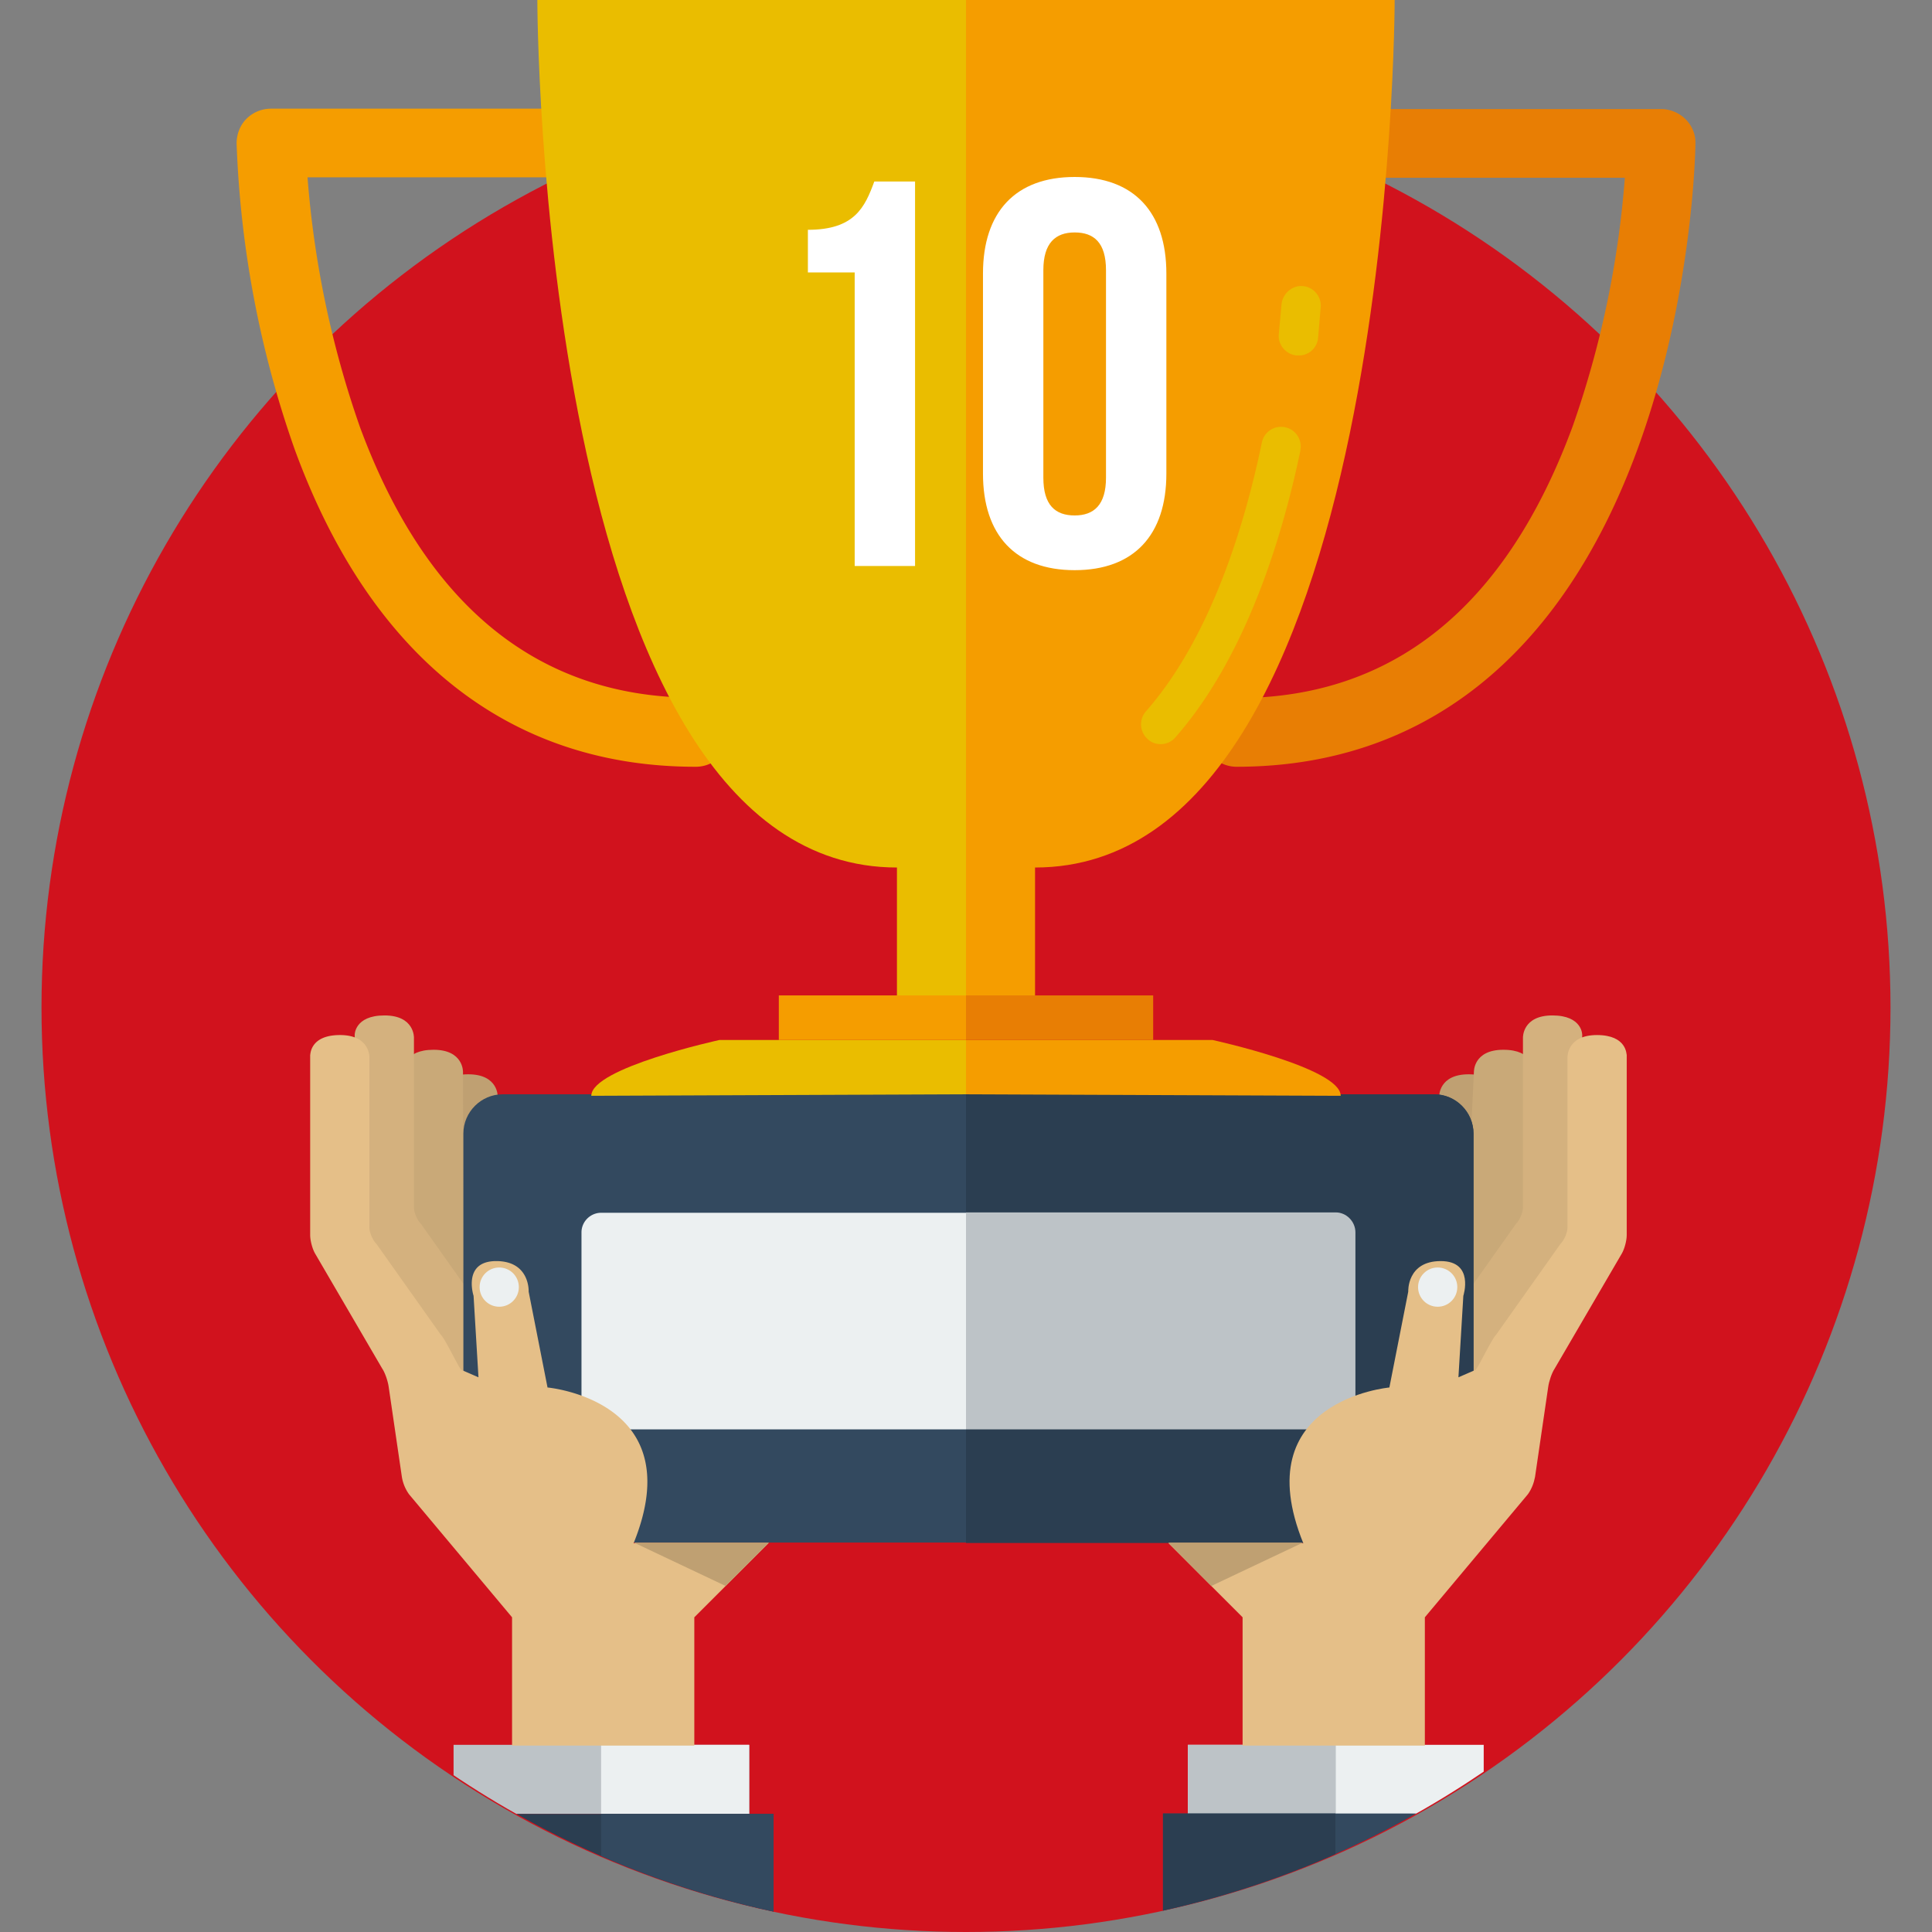 <svg viewBox="0 0 512 512" xmlns="http://www.w3.org/2000/svg" fill-rule="evenodd" clip-rule="evenodd" stroke-linejoin="round" stroke-miterlimit="2">
  <rect x="0" y="0" width="512" height="512" fill="#808080" stroke="none"/>
  <circle cx="256" cy="267" r="245" fill="#d1121d"/>
    <clipPath id="_clip1">
      <path d="M11 0v267c0 134.4 110.6 245 245 245s245-110.6 245-245V0H11z"/>
    </clipPath>
    <g clip-path="url(#_clip1)">
      <path d="M124.1 284.7c8 0 7.8 5.9 7.8 5.9v45.1c0 1.4-15.8 3.3-15.8 1.8V290c.1 0 0-5.3 8-5.3z" fill="#bfa072" fill-rule="nonzero"/>
      <path d="M114.9 278.2c8 0 7.8 5.9 7.8 5.9l.2 61.2-16.5 4.7c-.7-1.2.7-66.5.7-66.5 0-.1-.2-5.3 7.8-5.3z" fill="#c9a978" fill-rule="nonzero"/>
      <path d="M101.9 269.1c8 0 7.8 5.9 7.8 5.9v45c0 1.4.9 3.4 1.9 4.4l17 24s-3.9 21.3-4.6 20c0 0-30-45.1-30-46.6v-47.6c0 .1-.1-5.1 7.9-5.1z" fill="#d4b17e" fill-rule="nonzero"/>
      <path d="M389.2 284.7c-8 0-7.8 5.9-7.8 5.9v45.1c0 1.4 15.8 3.3 15.8 1.8V290c-.1 0 0-5.3-8-5.3z" fill="#bfa072" fill-rule="nonzero"/>
      <path d="M398.4 278.2c-8 0-7.8 5.9-7.8 5.9s-4.1 83.6-3.4 82.4c0 0 19.2-33.9 19.2-35.4v-47.6c-.2-.1 0-5.3-8-5.3z" fill="#c9a978" fill-rule="nonzero"/>
      <path d="M411.4 269.1c-8 0-7.8 5.9-7.8 5.9v45c0 1.4-.9 3.4-1.9 4.4l-17 24s2.2 25.4 2.9 24.2l30.4-45.9c.7-1.2 1.3-3.4 1.3-4.9v-47.6c0 .1.1-5.1-7.9-5.1z" fill="#d4b17e" fill-rule="nonzero"/>
      <path d="M184.3 203.2c-49.3 0-86.1-29.1-106.2-84.1-9.2-26-14.4-53.4-15.4-81.1 0-2.4.9-4.8 2.6-6.5 1.7-1.7 4-2.7 6.5-2.7h84.9c5 0 9.1 4.1 9.1 9.1s-4.1 9.1-9.1 9.1H81.5a260 260 0 0 0 13.9 66.2c17.6 47.6 47.5 71.7 88.9 71.7 5 0 9.1 4.1 9.1 9.1v.2c0 5-4 9-9 9h-.1z" fill="#f59d00" fill-rule="nonzero"/>
      <path d="M327.7 203.2c-5 0-9.1-4.1-9.1-9.1s4.1-9.1 9.1-9.1c41.6 0 71.5-24.3 89.1-72.1a257.5 257.5 0 0 0 13.8-65.8h-75.3c-5 0-9.1-4.1-9.1-9.1s4.1-9.1 9.1-9.1h84.9c2.4 0 4.8 1 6.5 2.7 1.7 1.7 2.7 4 2.6 6.5 0 1.7-.7 41.1-15.4 81.1-20.2 54.9-56.9 84-106.2 84z" fill="#e87e04" fill-rule="nonzero"/>
      <path d="M256 0H142.4s0 229.9 95.3 229.9v39l18.3 1.5V0z" fill="#eabd00" fill-rule="nonzero"/>
      <path d="M256 0h113.6s0 229.9-95.3 229.9v39l-18.3 1.5V0z" fill="#f59d00" fill-rule="nonzero"/>
      <path d="M390.5 398.4c0 5.7-4.7 10.4-10.4 10.4H133.2c-5.7 0-10.4-4.7-10.4-10.4v-98c0-5.7 4.7-10.4 10.4-10.4h246.9c5.7 0 10.4 4.7 10.4 10.4v98z" fill="#33495f" fill-rule="nonzero"/>
      <path d="M359.2 373.6c0 2.9-2.4 5.2-5.2 5.2H159.3a5.2 5.2 0 0 1-5.2-5.2v-47c0-2.9 2.4-5.2 5.2-5.2H354c2.9 0 5.2 2.4 5.2 5.2v47z" fill="#ecf0f1" fill-rule="nonzero"/>
      <path d="M380.1 290H256v118.9h124.1c5.7 0 10.4-4.7 10.4-10.4v-98c0-5.8-4.7-10.5-10.4-10.5z" fill="#2b3e51" fill-rule="nonzero"/>
      <path d="M256 290v-14.4h-65.3s-34 7.4-34 14.8l99.3-.4z" fill="#eabd00" fill-rule="nonzero"/>
      <path d="M206.4 263.8H256v11.8h-49.6v-11.8zM256 290v-14.4h65.3s34 7.4 34 14.8L256 290z" fill="#f59d00" fill-rule="nonzero"/>
      <path fill="#e87e04" fill-rule="nonzero" d="M256 263.8h49.6v11.8H256z"/>
      <path d="M354 321.3h-98v57.5h98c2.9 0 5.2-2.4 5.2-5.2v-47c0-2.9-2.4-5.3-5.2-5.3z" fill="#bdc3c7" fill-rule="nonzero"/>
      <path fill="#ecf0f1" fill-rule="nonzero" d="M314.8 462.4h78.4v18.3h-78.4z"/>
      <path fill="#bdc3c7" fill-rule="nonzero" d="M314.8 462.4H354v18.3h-39.2z"/>
      <path d="M308.2 594.1a333 333 0 0 0 91.4-28.3v-85.2h-91.4v113.5z" fill="#33495f" fill-rule="nonzero"/>
      <path d="M308.2 594.1c15.6-2.5 30.9-6 45.7-10.5v-103h-45.7v113.5z" fill="#2b3e51" fill-rule="nonzero"/>
      <path d="M307.6 197.2c-1.2 0-2.5-.4-3.4-1.3a5.2 5.2 0 0 1-.5-7.4c17.2-19.6 26.2-49.5 30.7-71.2a5.2 5.2 0 0 1 10.3 1.1l-.1 1.1c-4.8 22.9-14.4 54.6-33.1 75.9a5.1 5.1 0 0 1-3.9 1.8zm36.5-103h-.5c-2.9-.3-5-2.9-4.7-5.7l.7-7.7c.2-2.7 2.5-5 5.2-5a5.2 5.2 0 0 1 5.2 5.6l-.7 8.2a5.1 5.1 0 0 1-5.2 4.6z" fill="#eabd00" fill-rule="nonzero"/>
      <circle cx="381" cy="341.1" r="5.2" fill="#ecf0f1"/>
      <path d="M423.2 274.3c-8 0-7.8 5.9-7.8 5.9v45.1c0 1.4-.9 3.4-1.9 4.4l-17 24c-1.1 1-4.5 8.2-5.4 9.3l-4.6 2 1.3-21.6s3-9.2-6-9.2-8.6 8.1-8.6 8.1l-5 25.4s-38.2 3.4-22.8 41.3h-35.7l19.6 19.6v34h48.3v-34l27.3-32.6c1-1.4 1.6-3 1.9-4.6l3.5-23.9c.2-1.4.9-3.6 1.7-4.8l17.8-30.5c.7-1.2 1.3-3.4 1.3-4.9v-47.7c-.1-.1.1-5.3-7.9-5.3z" fill="#e5bf88" fill-rule="nonzero"/>
      <path d="M345.3 408.8h-35.7l11.4 11.5 24.3-11.5z" fill="#bfa072" fill-rule="nonzero"/>
      <circle cx="381" cy="341.1" r="5.2" fill="#ecf0f1"/>
      <path fill="#bdc3c7" fill-rule="nonzero" d="M120.2 462.4h78.4v18.3h-78.4z"/>
      <path fill="#ecf0f1" fill-rule="nonzero" d="M159.3 462.4h39.2v18.3h-39.2z"/>
      <path d="M113.6 566.5c28.5 13.4 59.2 23 91.4 27.9V480.7h-91.4v85.8z" fill="#2b3e51" fill-rule="nonzero"/>
      <path d="M159.3 584c14.8 4.5 30.1 8 45.7 10.4V480.7h-45.7V584z" fill="#33495f" fill-rule="nonzero"/>
      <circle cx="132.3" cy="341.1" r="5.2" fill="#ecf0f1"/>
      <path d="M90.1 274.3c8 0 7.8 5.9 7.8 5.9v45.1c0 1.4.9 3.4 1.9 4.4l17 24c1.1 1 4.5 8.2 5.4 9.3l4.6 2-1.3-21.6s-3-9.2 6-9.2 8.6 8.1 8.6 8.1l5 25.4s38.2 3.4 22.8 41.3h35.7L184 428.6v34h-48.3v-34L108.4 396a11 11 0 0 1-1.9-4.6l-3.5-23.9c-.2-1.4-.9-3.6-1.7-4.8l-17.8-30.5c-.7-1.2-1.3-3.4-1.3-4.9v-47.7c.1-.1-.1-5.3 7.9-5.3z" fill="#e5bf88" fill-rule="nonzero"/>
      <path d="M168 408.8h35.8l-11.5 11.5-24.3-11.5z" fill="#bfa072" fill-rule="nonzero"/>
      <circle cx="132.3" cy="341.1" r="5.2" fill="#ecf0f1"/>
    </g>
  <path d="M214.1 60.9c12.4 0 15.1-6 17.6-12.8h10.8V150h-16V72.2h-12.4V60.9zm46.4 11.6c0-16.3 8.6-25.6 24.3-25.6 15.7 0 24.3 9.3 24.3 25.6v53c0 16.3-8.6 25.6-24.3 25.6-15.7 0-24.3-9.3-24.3-25.6v-53zm16 54.1c0 7.3 3.2 10 8.3 10 5.1 0 8.3-2.8 8.3-10v-55c0-7.3-3.2-10-8.3-10-5.1 0-8.3 2.8-8.3 10v55z" fill="#fff" fill-rule="nonzero"/>
</svg>
